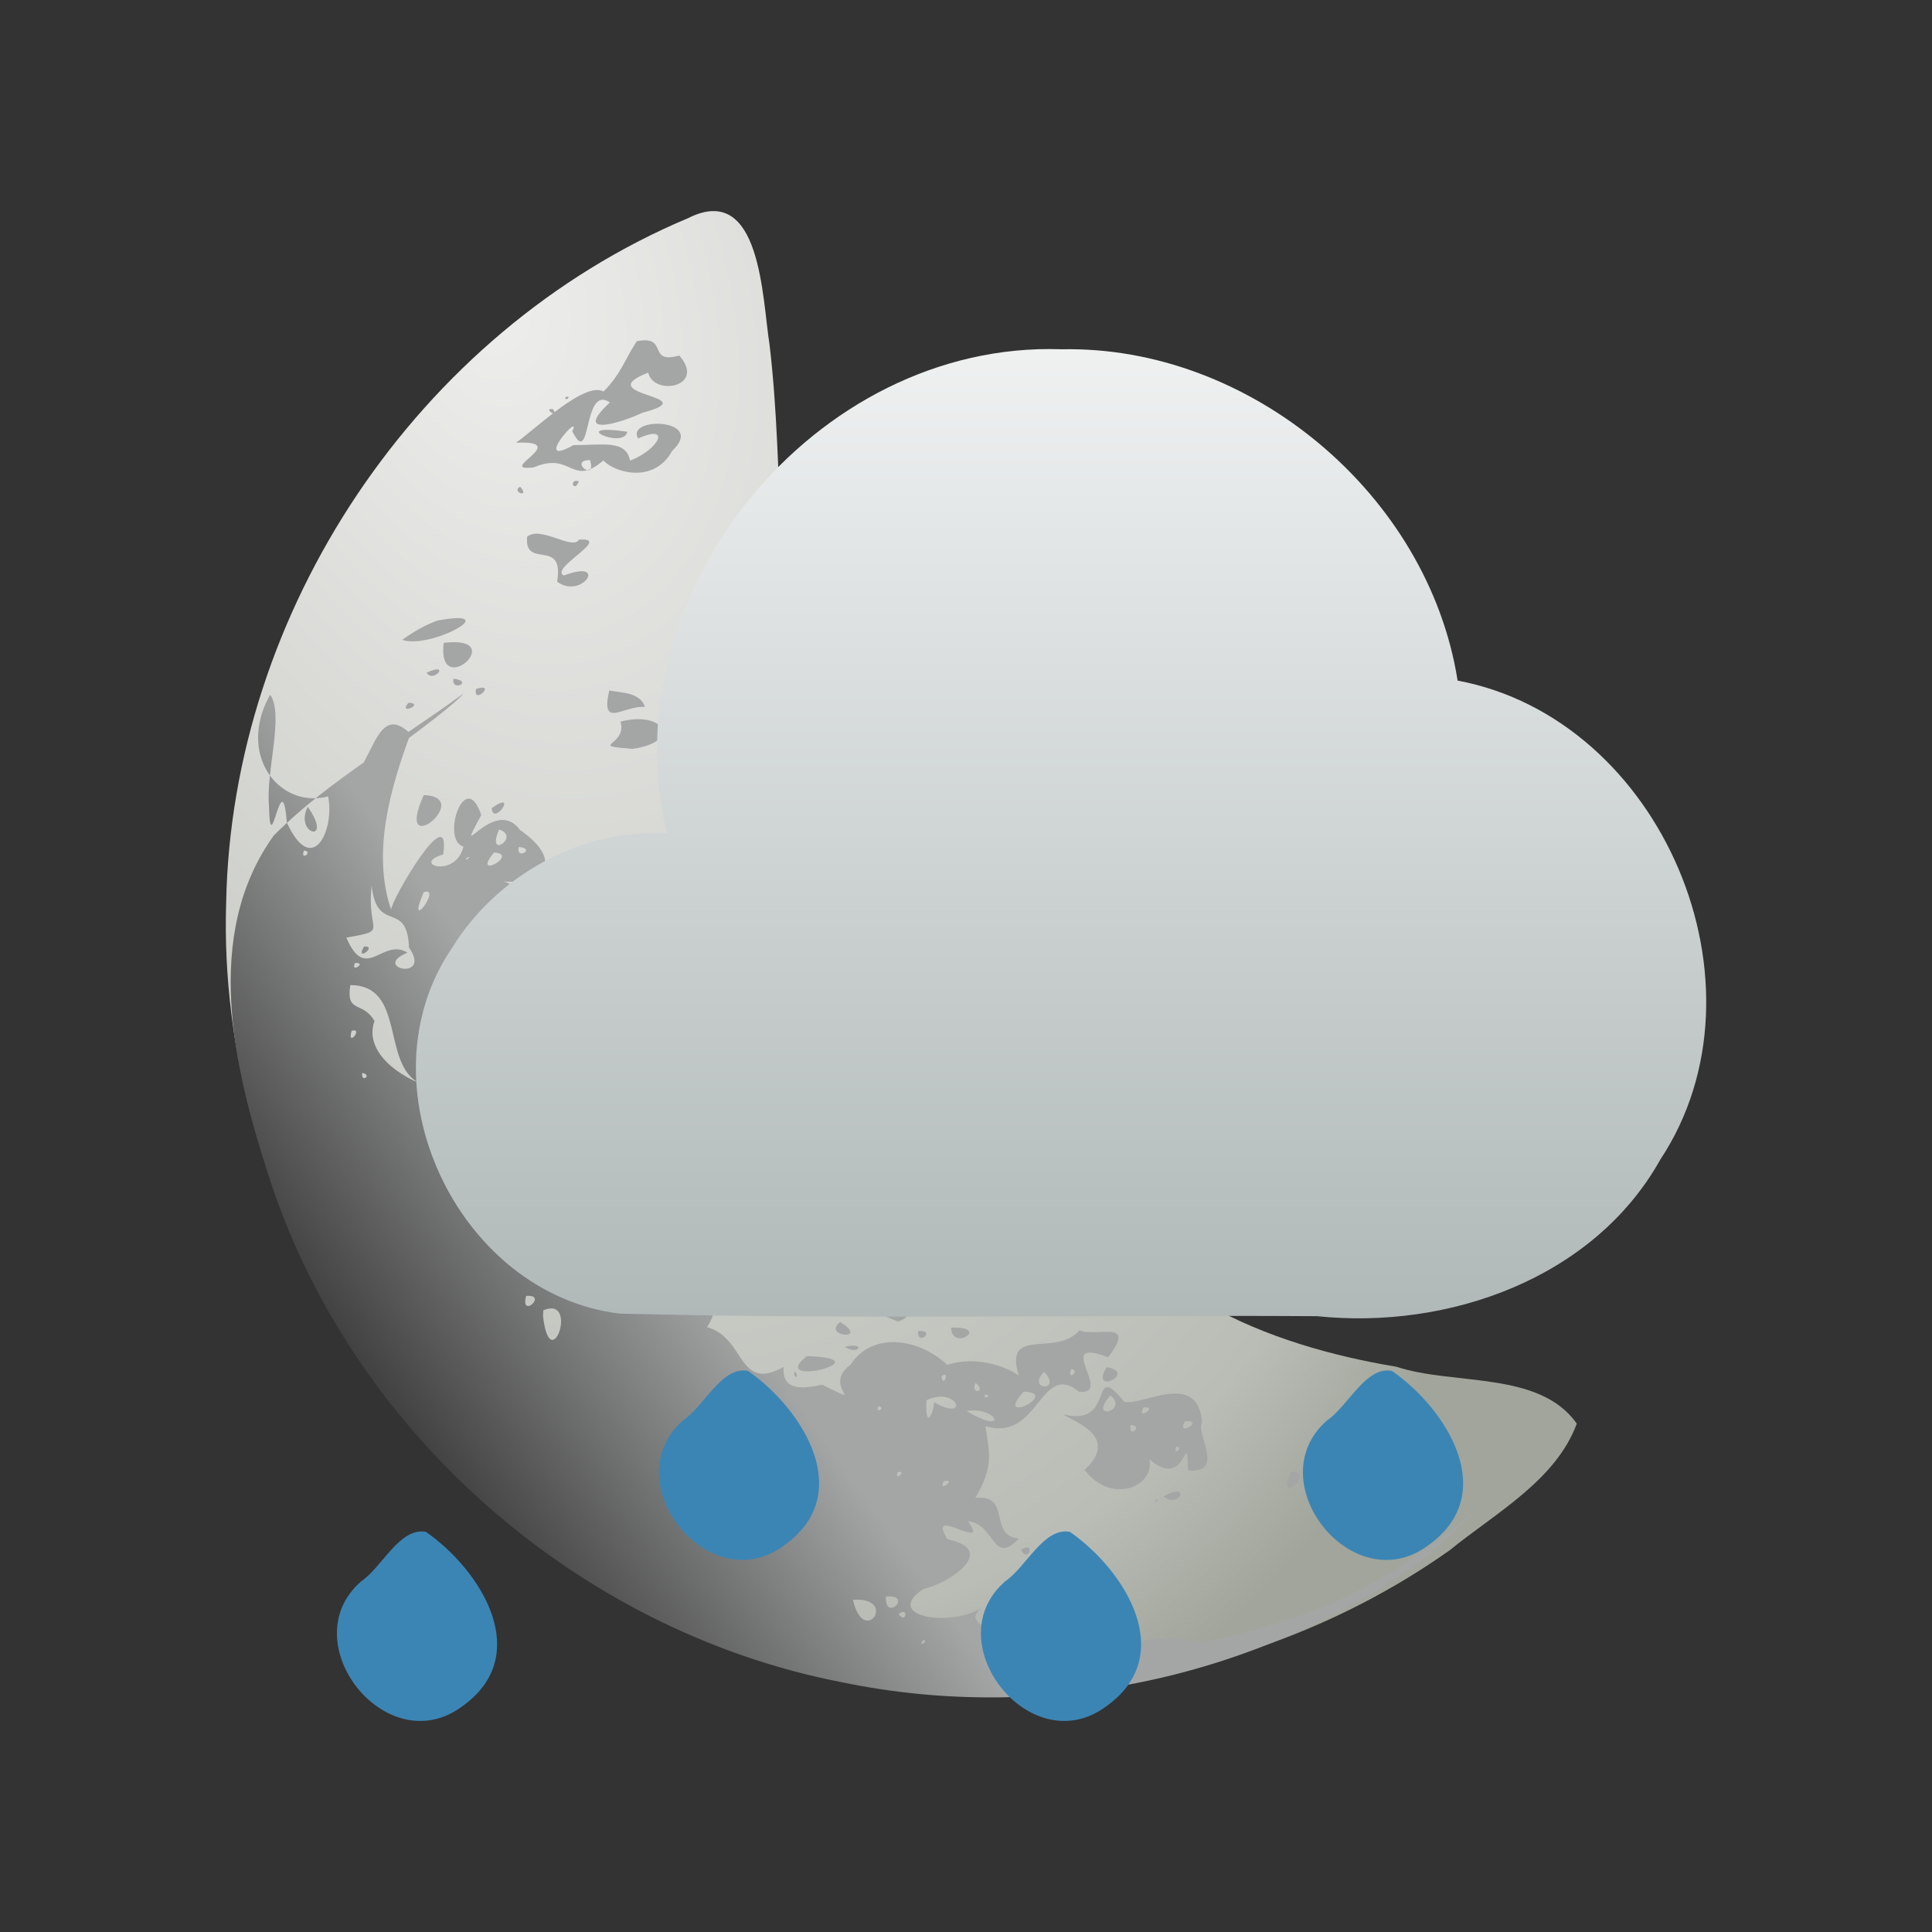 <?xml version="1.0" encoding="UTF-8" standalone="no"?><!DOCTYPE svg PUBLIC "-//W3C//DTD SVG 1.1//EN" "http://www.w3.org/Graphics/SVG/1.1/DTD/svg11.dtd"><svg height="64" version="1.1" viewBox="0 0 48 48" width="64" xmlns="http://www.w3.org/2000/svg"><rect x="0" y="0" width="48" height="48" fill="#333333" stroke="none"/><defs><linearGradient gradientTransform="translate(-387.19 -503.09)" gradientUnits="userSpaceOnUse" id="a" x2="0" y1="511.8" y2="535.8"><stop offset="0" stop-color="#eff1f1"/><stop offset="1" stop-color="#b0b8b8"/></linearGradient><radialGradient cx="18.581" cy="14.825" gradientTransform="matrix(.582 1.804 -1.207 .383 19.125 -31.997)" gradientUnits="userSpaceOnUse" id="c" r="20.488"><stop offset="0" stop-color="#eeeeec"/><stop offset="0.884" stop-color="#babdb6"/><stop offset="1" stop-color="#a1a59b"/></radialGradient><linearGradient gradientTransform="matrix(.325 -.235 .235 .325 37.893 -.182)" gradientUnits="userSpaceOnUse" id="b" x1="-108.28" x2="-87.687" y1="28" y2="28"><stop offset="0" stop-color="#414141"/><stop offset="1" stop-color="#a4a6a6"/></linearGradient></defs><path d="m26.886 28.775c1.045 3.305 4.664 4.66 7.806 5.181 1.439 0.473 3.549 0.093 4.483 1.413-0.52 1.413-2.027 2.225-3.162 3.15-5.482 3.875-13.036 4.61-19.133 1.743-6.921-3.003-11.5-10.382-11.261-17.842 0.137-7.222 4.743-14.169 11.476-17 1.816-0.916 1.841 1.998 2.024 3.141 0.372 3.131 0.108 6.341 0.841 9.423 0.915 2.563 3.534 3.953 4.837 6.288 0.896 1.399 1.561 2.933 2.09 4.502z" fill="url(#c)" stroke-linecap="round" stroke-linejoin="round" stroke-miterlimit="10" stroke-width="0.296"/><path d="m36.714 37.493c-1.445 1.192-3.03 2.254-4.824 2.78-0.863 0.266-2.142 0.663-2.464 0.449-1.154-0.171-2.088 0.56-2.98 0.32-1.117-0.426-0.364 0.47-1.264 0.142 0.39-0.595-1.459-0.71-0.805-1.228-0.829 0.491-2.449 0.185-1.43-0.481 0.595-0.119 1.895-0.96 0.592-1.233-0.561-0.898 1.092 0.364 0.511-0.447 0.684 0.064 0.601 1.125 1.268 0.428-0.784-0.061-0.168-1.104-1.085-1.008 0.457-0.791 0.354-1.084 0.25-1.784 1.334 0.416 1.359-1.642 2.326-0.854 0.879 0.092-0.674-1.395 0.721-0.855 0.732-0.956-0.273-0.495-0.71-0.669-0.585 0.675-1.89-0.119-1.508 1.122-0.286-0.21-1.052-0.507-1.775-0.265-0.709-0.663-1.861-0.839-2.409-2e-3 -0.735 0.537 0.484 1.075-0.69 0.499-0.052-0.027-1.048 0.339-0.965-0.447-1.157 0.643-0.939-0.728-1.905-0.986 0.831-1.343-1.625-0.206-1.031-1.299 0.686 0.407 3.152 0.124 2.072-0.667-0.996-1.242-0.397 1.543-0.889 0.091-0.606-0.09-0.178-0.945-0.784-0.674 0.595-0.514-0.683-0.155-0.647-0.749-0.631 0.296-0.216-0.663-0.971-1.107 0.986-0.083 1.057-0.785 0.533-1.144-0.346-0.523 0.312-1.318-0.318-1.194 0.268-0.507 1.538-0.457 0.303-1.025-0.803-0.377-1.641-0.728-0.383-1.042-0.033-0.724-1.167 0.061-0.78-1.271-0.285-0.656-0.975 0.493-0.771-0.321-0.549 0.424-0.596-0.436-1.385-0.67 1.083 0.066 1.456-0.554 0.403-1.281-0.651-0.887-1.693 0.985-0.963-0.37-0.399-1.204-1.014 0.615-0.443 0.783-0.194 0.809-1.322 0.43-0.503 0.196 0.209-1.444-1.302 1.148-1.293 1.372-0.491-1.43 7.2e-4 -3.079 0.482-4.373-1.022-0.967-0.887 1.414-2.077 1.449 0.251 0.815-0.33 2.206-0.996 0.759-0.124-1.564-0.412 1.076-0.444-0.423-0.081-0.83 0.382-2.261 0.029-2.755-1.082 1.933 1.009 3.606 2.476 1.803 0.729-0.559 2.004-1.454 2.332-1.837-1.576 1.163-3.328 2.144-4.716 3.53-1.77 2.46-1.007 5.751-0.144 8.41 2.022 6.378 7.693 11.355 14.246 12.628 5.02 1.046 10.437-0.098 14.575-3.135m-25.33-21.2c-0.293 0.329 0.428 0.026 0 0zm-2.505 2.586c-0.348 0.695 0.656 0.94 0 0zm-0.094 1.089c0.254 0.015-0.106 0.28 0 0zm2.976-1.38c-0.765 1.706 1.287 0.043 0 0zm1.301-2.638c-0.095 0.425 0.537-0.168 0 0zm-2.67 4.293c0.059 0.447 0.028 0.06 0 0zm0.075 0.595c0.132 1.219 0.879 0.334 0.929 1.54 0.583 0.844-0.964 0.508-0.04 0.126-0.623-0.388-1.031 0.767-1.518-0.375 1.089-0.19 0.492-0.102 0.63-1.291zm2.982-1.926c0.039 0.477 0.682-0.479 0 0zm0.184 0.532c0.547 0.169-0.335 0.775 0 0zm-0.804 0.706c0.182-0.089-0.086 0.126 0 0zm-1.069 0.851c0.479-0.156-0.462 1.086 0 0zm6.351-13.332c0.677 0.776-0.635 1.02-0.774 0.424-1.488 0.583 1.493 0.568-0.147 0.998-0.591 0.279-1.733 0.6-0.804-0.257-0.682-0.464-0.452 1.687-0.935 0.715 0.261-0.534-1.034 0.94 0.029 0.345 0.718 9.7e-4 1.306-0.141 1.407 0.384 0.712-0.267 1.041-0.927 0.198-0.548-0.31-0.558 1.705-0.497 0.851 0.304-0.461 0.837-1.435 0.538-1.713 0.243-0.799 0.679-0.768-0.238-1.731 0.17-0.981 0.117 0.982-0.677-0.439-0.612 0.512-0.363 1.707-1.53 2.174-1.273 0.435-0.427 0.57-0.878 0.829-1.25 0.807-0.158 0.239 0.586 1.055 0.355zm-7.833 14.682c-0.24 0.405 0.358-0.024 0 0zm3.228-2.336c0.66 0.042-0.586 0.71 0 0zm-3.456 2.748c0.321-0.033-0.119 0.268 0 0zm4.07-2.883c0.443 0.028-0.071 0.341 0 0zm-4.184 3.429c1.383 5e-3 0.765 1.948 1.718 2.438-0.881-0.378-1.324-0.981-1.117-1.543-0.289-0.515-0.712-0.17-0.601-0.895zm6.433-7.317c-0.218 0.967 0.34 0.37 0.887 0.406-0.116-0.363-0.577-0.35-0.887-0.406zm-6.4 8.453c0.311-0.089-0.124 0.438 0 0zm6.68-7.682c0.179 0.61-0.845 0.592 0.304 0.677 1.258-0.188 0.762-0.957-0.304-0.677zm-0.969 3.626c-0.24 1.088 1.269-0.62 0 2e-5zm-0.382 0.369c-0.076 0.222 0.362-0.029 0 0zm2.789-4.851c0.282 0.411 0.527-0.496 0 0zm1.022-0.724c5e-3 0.278 0.397-0.209 0 0zm-4.704 6.33c0.221-2e-3 -0.071 0.209 0 0zm3.613-5.509c-0.389 0.811 0.669 0.268 0 0zm-1.2-6.443c-0.087 0.459-1.543-0.224 0 0zm-1.458-0.87c-0.022 0.137-0.179-5e-3 0 0zm-5.128 16.8c0.263 0.051-0.034 0.266 0 0zm4.747-16.487c0.141 0.255-0.287-0.054 0 0zm1.572 12.332c-0.071 0.209 0.221-2e-3 0 0zm1.639-3.663c0.102 0.149 0.024 0.062 0 0zm1.34-0.97c-0.585 0.727 0.705 0.081 0 0zm-4.152 5.96c0.541-0.128-0.141 0.462 0 0zm0.512-12.398c-0.548 6e-3 0.181 0.573 0 0zm-0.274 0.528c-0.125 0.311-0.263-0.079 0 0zm4.643 6.896c0.294 0.025 0.286-0.076 0 0zm-8.088 9.026c0.565 0.1-0.32 0.361 0 0zm3.46-2.442c0.187-0.052-0.075 0.199 0 0zm3.765-5.619c-0.667 0.708 0.852 0.501 0.013 1.258 0.706 0.492 0.273-0.692 1.168-0.898 0.411-1.097-0.734-0.678-1.182-0.36zm-5.239-7.726c0.265 0.302-0.245 0.121 0 0zm1.631 13.648c0.187-0.052-0.074 0.199 0 0zm1.069-0.403c0.408-0.082-0.064 0.384 0 0zm-0.686 0.527c0.248-0.046 0.154 0.21 0 0zm-0.305 1.01c0.564-0.01-0.294 0.603 0 0zm17.443 9.688c-0.422 0.9 0.672-2.5e-4 0 0zm-10.772-12.081c-1.164 0.607 1.287 1.819 0.577 0.541 0.209-0.222-0.433-0.621-0.577-0.541zm11.076 12.032c-0.019 1.086 0.904 1.439 1.718 0.922-0.358 0.439-0.523 0.695 0.285 0.459 1.247-0.438-0.879-2.258-0.541-0.769 0.214 0.38-0.577-0.432-0.633 0.324 0.014-0.465-0.382-0.924-0.83-0.936zm-17.263-9.353c0.905-0.128-0.528 0.757 0-1e-5zm1.162-0.81c0.109 0.301 1.211 0.143 0 0zm-0.177 0.268c0.172 0.447 0.54-0.087 0 0zm-0.505 0.52c0.211-2e-3 0.035 0.228 0 0zm1.048-0.155c-0.334 0.553 0.668 0.379 0 0zm-2.865 2.089c0.468-0.052-0.049 0.434 0 0zm2.788-1.617c-0.115 0.39 0.456 7.5e-4 0 0zm0.02 0.604c-0.185 0.464 0.293-0.013 0 0zm6.006-1.882c-0.664 0.711 0.443-0.206 0 0zm-0.465 0.383c-0.334 0.527 0.19 0.329 0 0zm0.517-0.034c-0.997 1.166 0.962 1.146 0.944 0.663 0.245-0.301-0.789-0.623-0.944-0.663zm-5.923 2.766c-0.104 0.833 0.827-0.523 0 0zm-1.101 0.936c0.447-0.077-0.093 0.442 0 0zm8.232-3.957c-0.143 0.697 0.542-0.33 0 0zm-10.782 5.925c0.558-0.049-0.155 0.589 0 0zm10.078-5.231c0.234 0.077-0.044 0.219 0 0zm-7.86 3.873c0.433-0.084 0.03 0.463 0 0zm-1.791 1.714c0.9-0.376 0.173 1.715-8e-3 0.143l8e-3 -0.143 1e-5 -2e-5zm3.174-1.833c0.332-0.05-0.209 0.294 0 0zm5.247-1.627c0.303 0.366 0.648-0.46-2e-5 0zm-4.067 1.206c-0.133 0.433 0.433 0.076 0 0zm-2.559 2.143c1.158-0.576 1.246-0.163 0 0zm5.578 0.405c-0.466 0.371 0.764 0.465 0 0zm-0.826 0.845c-1.028 0.822 1.996 0.062 0 0zm2.132-1.542c0.114 0.646-0.79 0.295 0.124 0.684 0.53-0.153 0.162-0.525-0.124-0.684zm-2.444 1.923c-0.02 0.245 0.157 0.102 0 0zm2.729-1.913c-0.148 0.213 0.228-6e-3 0 0zm-1.473 1.298c0.313 0.233 0.573-0.116-2e-5 0zm2.113-1.312c0.025 0.517 0.694 0.021 0 0zm-10.006-18.81c-0.076 0.826 0.929 0.01 0.745 1.115 0.611 0.46 1.3-0.582 0.168-0.153-0.381-0.174 1.234-0.953 0.376-0.891-0.164 0.275-0.951-0.355-1.29-0.072zm9.712 19.733c-0.023 0.399 0.468-0.036 0 0zm0.821-0.084c0.019 0.613 1.007-0.041 0 0zm-1.813 1.961c0.221-2e-3 -0.071 0.209 0 0zm1.574-0.752c0.221-0.18 0.045 0.329 0 0zm-13.397-18.298c0.674 0.249 2.597-0.794 0.876-0.479-0.315 0.114-0.606 0.284-0.876 0.479zm13.024 18.893c0.786-0.368 1.079 0.563 0.19 0.048-0.031 0.372-0.232 0.643-0.19-0.048zm1.218-0.433c0.295 0.218-0.136 0.32 0 0zm0.23 0.297c0.192-0.016-7e-3 0.157 0 0zm-13.443-18.682c-0.175 1.466 1.668-0.197 0 0zm12.993 19.086c0.759-0.127 1.064 0.629 0 0zm-1.715 1.52c0.265-0.071-0.099 0.26 0 0zm3.639-2.494c0.475 0.496-0.456 0.468 0 0zm-15.341-17.372c0.162 0.28 0.623-0.281 0 0zm14.831 17.864c0.943 0.029-0.764 0.867 0 0zm1.185-0.564c0.247 0.037-0.118 0.326 0 0zm-15.349-17.148c-0.061 0.342 0.518 0.062 0 0zm12.184 19.934c0.355-0.062-0.177 0.307 0 0zm4.043-2.833c-0.431 0.727 0.788 0.144 0 0zm-1.085 1.172c0.355 0.222 1.397 0.572 0.54 1.383 0.654 0.873 1.749 0.418 1.609-0.263 0.955 0.827 0.904-0.91 0.963 0.278 0.947 0.075 0.167-0.938 0.347-1.196-0.109-1.307-1.484-0.403-1.932-0.511-0.903-1.097-0.176 0.66-1.527 0.309zm1.178-0.466c0.483 0.381-0.574 0.657 0 0zm-6.395 5.076c1.146-0.08 0.273 1.201 0 0zm7.217-4.774c0.393-0.063-0.183 0.353 0 0zm-6.396 4.69c0.707-0.044-0.046 0.658 0 0zm6.075-4.257c0.342 7e-3 -0.056 0.352 0 0zm-0.752 1.055c0.04 0.331 0.022 0.047 0 0zm-5.007 3.639c0.26-0.206 0.182 0.277 0 0zm7.112-4.79c0.515-0.04-0.236 0.426 0 0zm-4.075 3.196c0.185 0.361 0.378-0.248 0 0zm3.856-2.558c0.216-0.018-0.089 0.253 0 0zm-6.277 4.79c0.148 0.058-0.185 0.204 0 0zm5.758-3.455c-0.066 0.144 0.183-0.136 0 0zm0.205-0.102c0.415 0.327 0.689-0.398 0 0z" fill="url(#b)"/><path color="#4d4d4d" d="m26.364 8.678c4.686-0.103 9.119 3.602 9.85 8.231 5.08 0.954 7.889 7.582 5.038 11.898-1.659 2.966-5.278 4.232-8.53 3.893-5.775-0.035-11.556 0.081-17.328-0.064-4.042-0.49-6.48-5.701-4.161-9.088 1.105-1.801 3.214-2.969 5.336-2.847-1.447-5.941 3.686-12.231 9.795-12.024z" fill="url(#a)"/><g fill="#3b85b5" transform="translate(-386.19 -499.09)"><path d="m411.16 538.38c-1.717 1.5 0.615 4.482 2.492 3.119 1.82-1.272 0.498-3.39-0.88-4.35-0.65-0.126-1.095 0.888-1.612 1.23z"/><path d="m395.16 538.38c-1.717 1.5 0.615 4.482 2.492 3.119 1.82-1.272 0.498-3.39-0.88-4.35-0.65-0.126-1.095 0.888-1.612 1.23z"/><path d="m419.16 534.38c-1.717 1.5 0.615 4.482 2.492 3.119 1.82-1.272 0.498-3.39-0.88-4.35-0.65-0.126-1.095 0.888-1.612 1.23z"/><path d="m403.16 534.38c-1.717 1.5 0.615 4.482 2.492 3.119 1.82-1.272 0.498-3.39-0.88-4.35-0.65-0.126-1.095 0.888-1.612 1.23z"/></g></svg>
